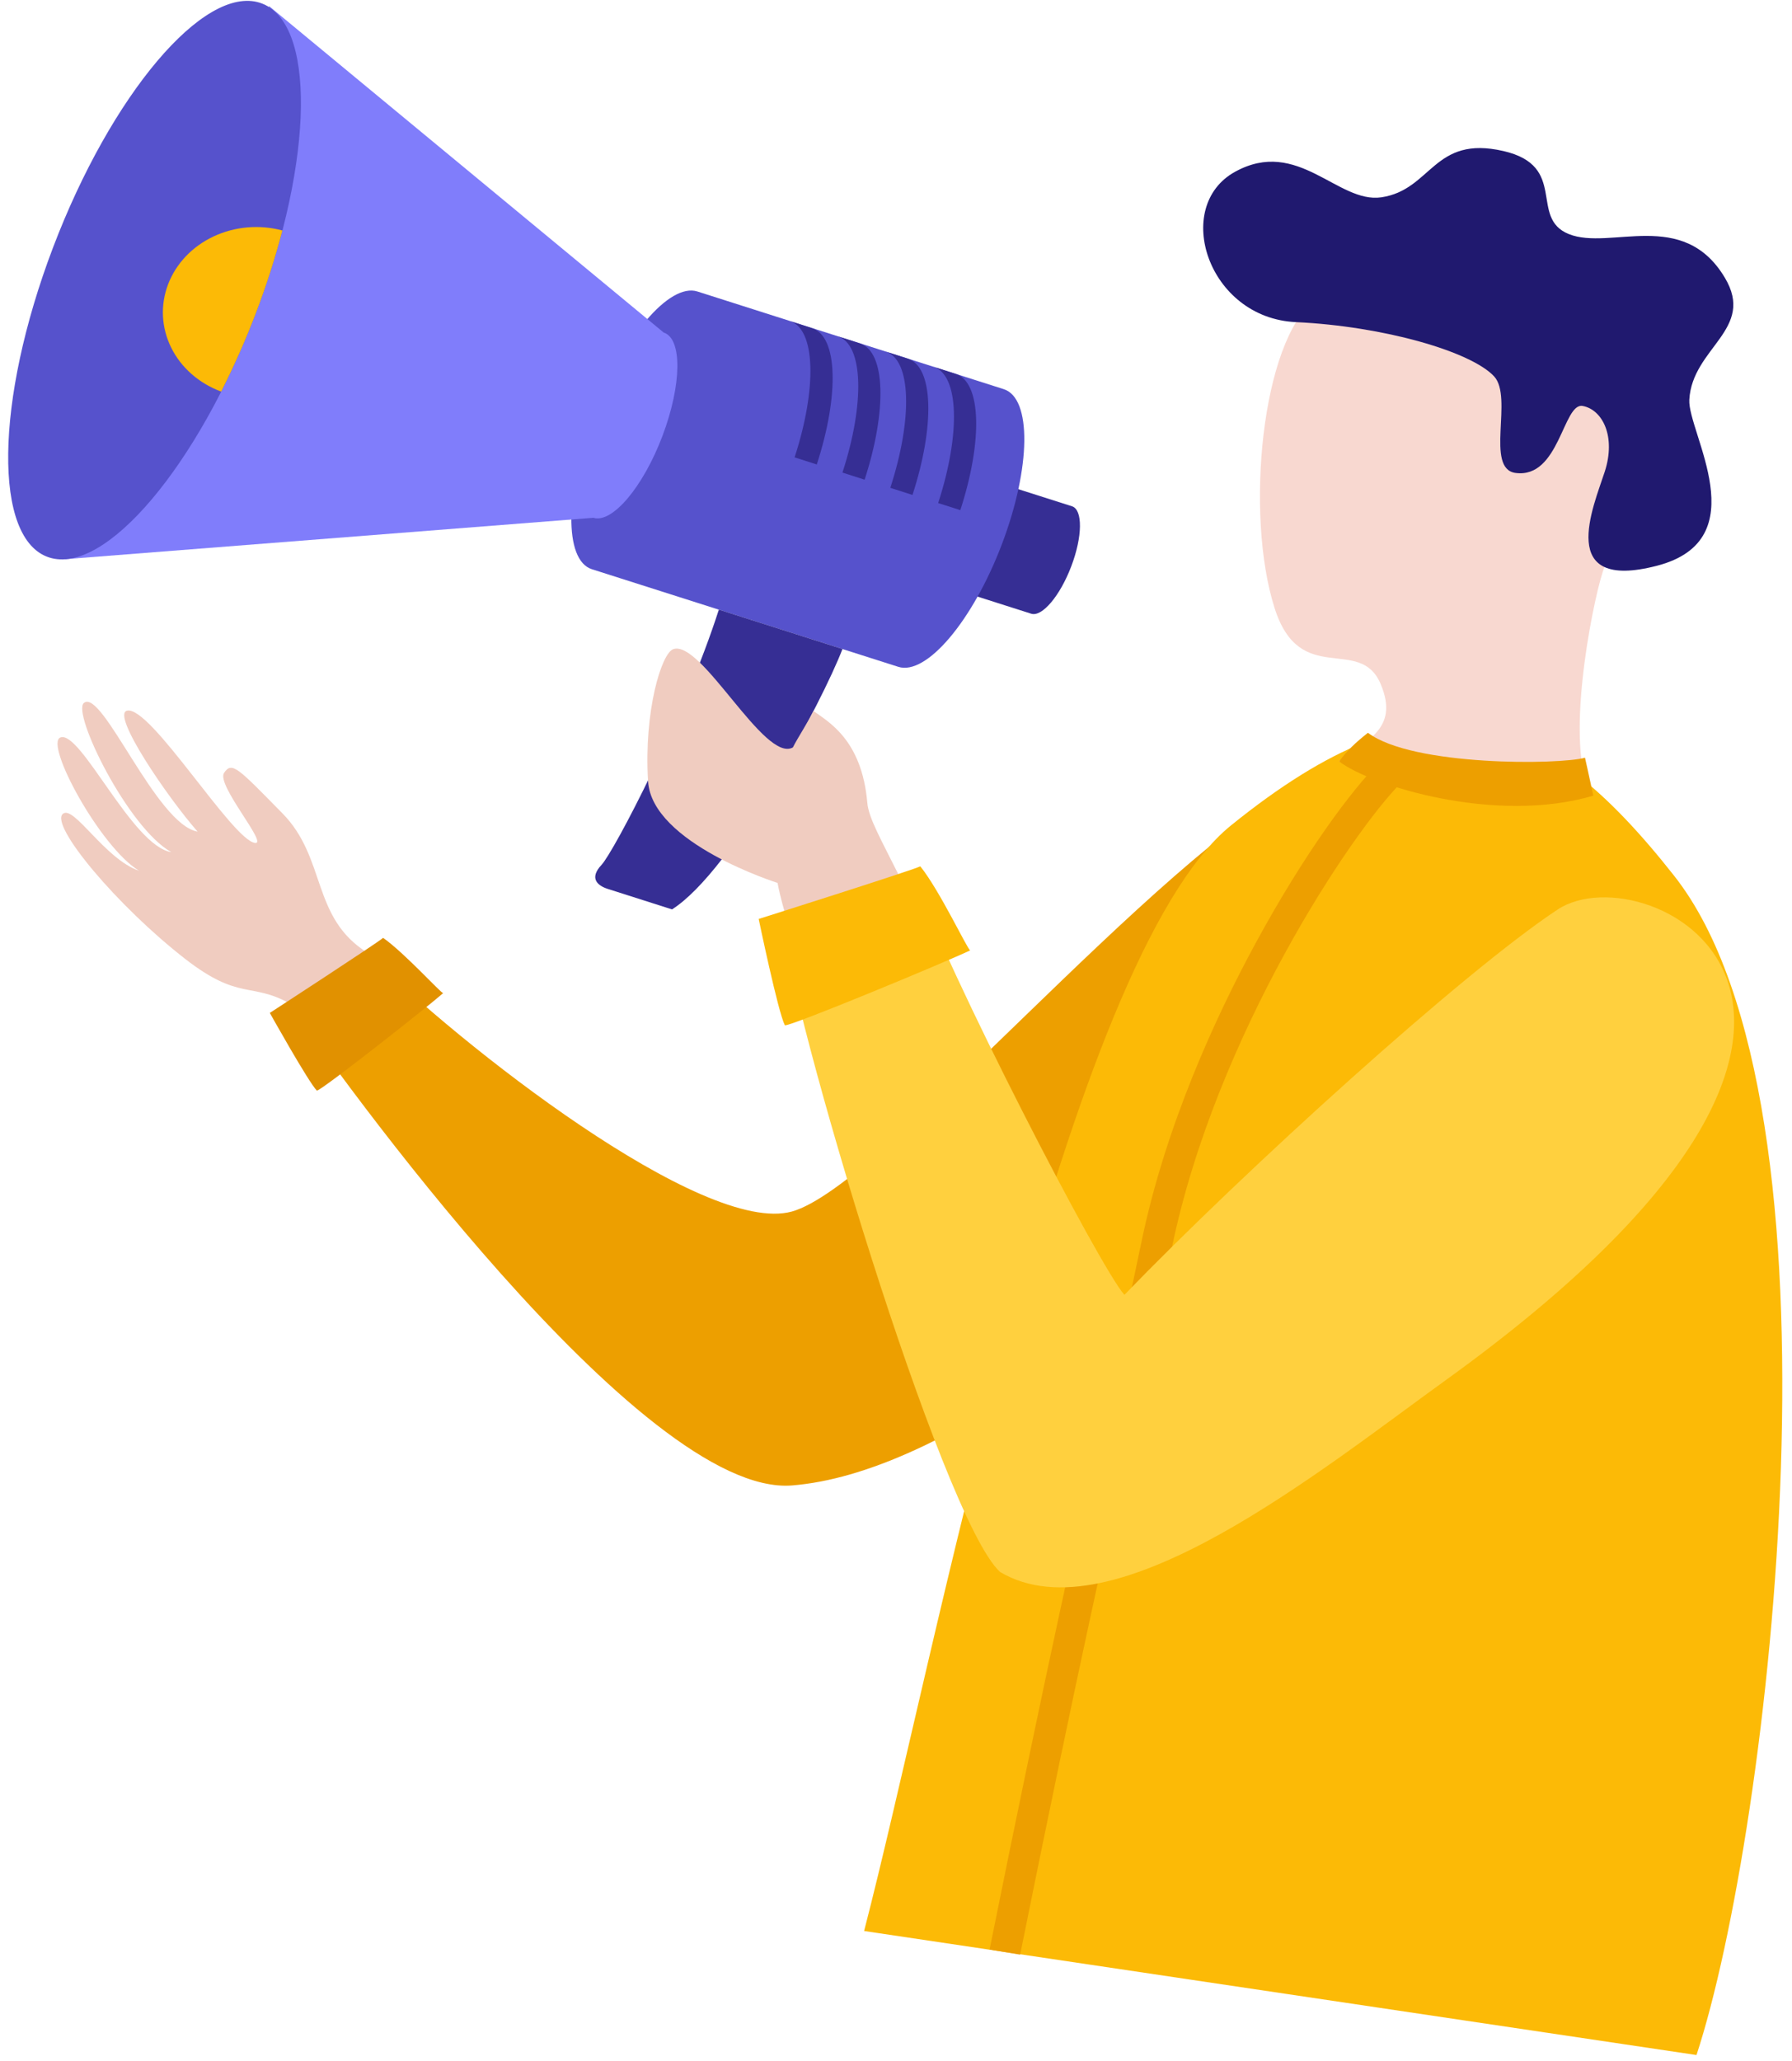 <svg width="147" height="169" viewBox="0 0 147 169" fill="none" xmlns="http://www.w3.org/2000/svg">
<g id="ilustration">
<g id="man">
<g id="Man">
<g id="handbh">
<path id="Vector" d="M107.203 63.869C94.597 70.346 72.347 97.299 64.953 99.341C57.675 101.35 37.631 85.606 30.147 78.127C27.298 80.517 23.773 82.306 23.773 82.306C27.349 87.627 52.618 122.805 64.98 121.798C77.342 120.79 91.899 108.017 102.909 100.943C113.919 93.87 107.203 63.869 107.203 63.869Z" fill="#ED9F00"/>
<path id="Vector_2" d="M30.147 78.123C25.519 75.238 26.809 70.386 23.161 66.681C19.513 62.976 19.032 62.403 18.378 63.375C17.724 64.347 22.009 69.241 20.928 69.118C19.069 68.908 12.35 57.838 10.425 58.27C9.097 58.563 13.691 65.314 16.209 68.188C12.809 67.605 8.385 56.405 6.883 57.638C5.876 58.464 10.495 67.885 14.05 69.869C10.863 69.396 6.613 59.841 4.958 60.468C3.617 60.971 8.23 69.484 11.407 71.397C8.604 70.45 6.05 65.975 5.158 66.73C4.062 67.661 9.605 74.287 15.201 78.634C19.625 82.073 20.609 80.519 23.771 82.284C27.48 80.907 30.147 78.123 30.147 78.123Z" fill="#F0CCC0"/>
<path id="Vector_3" d="M22.133 83.054C22.133 83.054 30.91 77.35 31.427 76.9C33.184 78.132 36.158 81.424 36.352 81.432C34.896 82.706 26.334 89.441 25.992 89.427C25.276 88.682 22.133 83.054 22.133 83.054Z" fill="#E19100"/>
</g>
<path id="Vector_4" d="M139.166 168.502L70.883 158.332C76.68 136.006 87.429 78.622 100.997 67.665C117.054 54.7 126.354 57.857 137.348 71.83C152.176 90.676 145.228 150.067 139.166 168.502Z" fill="#FCBA06"/>
<path id="Vector_5" d="M83.683 160.27C88.262 137.553 91.094 124.997 93.164 115.829C94.313 110.734 95.223 106.708 96.121 102.352C99.712 84.93 110.895 68.204 114.953 64.165L113.077 62.586C110.986 64.667 107.075 69.811 102.929 77.466C99.782 83.275 95.612 92.235 93.617 101.92C92.722 106.255 91.815 110.273 90.667 115.359C88.596 124.536 85.759 137.1 81.176 159.854L83.683 160.27Z" fill="#ED9F00"/>
<path id="Vector_6" d="M131.465 46.919C130.524 49.879 128.327 61.338 130.541 65.041C128.276 66.141 117.289 66.528 109.855 62.427C111.903 60.754 114.837 59.858 113.267 56.11C111.567 52.026 106.646 56.441 104.556 49.858C102.108 42.181 103.493 27.965 107.86 24.598C112.753 20.831 121.923 16.704 131.969 24.324C140.175 30.544 133.38 40.907 131.465 46.919Z" fill="#F8D8D0"/>
<path id="Vector_7" d="M124.32 38.779C121.794 38.437 124.157 32.575 122.561 30.858C120.672 28.828 113.527 26.751 106.298 26.412C99.07 26.074 96.15 16.933 101.312 14.086C106.473 11.239 109.747 16.708 113.316 16.179C117.47 15.56 117.566 11.052 123.334 12.386C128.672 13.617 125.395 17.863 128.691 19.193C132.091 20.564 138.061 17.034 141.488 22.766C144.038 27.017 138.807 28.503 138.577 32.778C138.433 35.448 144.189 44.252 135.915 46.391C127.641 48.531 130.695 41.586 131.638 38.68C132.581 35.775 131.447 33.589 129.832 33.287C128.217 32.986 127.932 39.264 124.32 38.779Z" fill="#20196F"/>
<path id="Vector_8" d="M130.019 62.128C127.979 62.711 115.877 62.849 112.214 60.086C111.206 60.877 110.427 61.613 109.855 62.435C112.405 64.403 122.689 67.62 130.701 65.24C130.44 64.001 130.019 62.128 130.019 62.128Z" fill="#ED9F00"/>
</g>
<g id="hand">
<path id="Vector_9" d="M87.939 41.513C88.829 41.797 88.804 43.998 87.879 46.431C86.955 48.864 85.483 50.605 84.59 50.321L79.54 48.712L82.888 39.904L87.939 41.513Z" fill="#362E94"/>
<path id="Vector_10" d="M57.206 23.9L82.34 31.91C84.645 32.644 84.577 38.328 82.187 44.622C79.796 50.915 75.991 55.41 73.688 54.676L48.552 46.673C46.249 45.938 46.317 40.255 48.707 33.96C51.097 27.665 54.901 23.172 57.206 23.9Z" fill="#5652CC"/>
<path id="Vector_11" d="M54.443 27.267C55.981 27.757 55.93 31.545 54.341 35.748C52.752 39.951 50.209 42.944 48.67 42.456L5.325 45.851L22.077 0.504L54.443 27.267Z" fill="#807DFB"/>
<path id="Vector_12" d="M21.014 25.624C25.786 13.064 25.924 1.703 21.322 0.228C16.72 -1.246 9.115 7.753 4.343 20.314C-0.429 32.876 -0.569 44.236 4.035 45.71C8.639 47.184 16.239 38.182 21.014 25.624Z" fill="#5652CC"/>
<path id="Vector_13" d="M23.166 18.899C22.573 21.17 21.854 23.413 21.014 25.618C20.178 27.824 19.22 29.99 18.146 32.108C16.325 31.435 14.857 30.147 14.046 28.51C13.234 26.873 13.141 25.014 13.787 23.316C14.432 21.619 15.765 20.213 17.512 19.391C19.258 18.569 21.282 18.392 23.166 18.899V18.899Z" fill="#FCBA06"/>
<path id="Vector_14" d="M76.959 41.247C78.799 35.596 78.689 30.745 76.574 30.072L78.394 30.656C80.519 31.329 80.618 36.179 78.776 41.829L76.959 41.247Z" fill="#362E94"/>
<path id="Vector_15" d="M73.033 39.999C74.873 34.347 74.765 29.497 72.65 28.824L74.467 29.408C76.593 30.081 76.692 34.931 74.852 40.583L73.033 39.999Z" fill="#362E94"/>
<path id="Vector_16" d="M69.106 38.749C70.948 33.109 70.838 28.247 68.723 27.574L70.543 28.158C72.657 28.831 72.767 33.681 70.925 39.333L69.106 38.749Z" fill="#362E94"/>
<path id="Vector_17" d="M65.182 37.501C67.022 31.849 66.914 26.999 64.799 26.326L66.616 26.91C68.742 27.582 68.844 32.435 67.001 38.085L65.182 37.501Z" fill="#362E94"/>
<path id="Vector_18" d="M69.108 53.215C67.529 57.369 60.131 71.393 55.127 74.565L49.862 72.888C48.978 72.606 48.328 71.998 49.345 70.913C50.363 69.827 56.157 58.732 58.968 49.986L69.108 53.215Z" fill="#362E94"/>
<path id="Vector_19" d="M63.785 72.395C63.785 72.395 53.476 69.155 53.162 64.067C52.809 58.309 54.26 53.565 55.229 53.227C57.539 52.424 62.723 62.595 65.041 61.284C65.466 60.44 66.303 59.188 66.728 58.295C67.961 59.197 70.695 60.65 71.146 65.818C71.358 68.336 75.338 73.06 79.16 85.172L73.085 90.684C65.466 82.17 63.785 72.395 63.785 72.395Z" fill="#F0CCC0"/>
<path id="Vector_20" d="M74.841 71.498C77.628 79.641 90.326 104.103 92.238 106.17C102.05 96.013 120.072 79.653 127.787 74.569C135.175 69.707 160.755 82.766 118.651 113.125C108.388 120.515 91.346 134.405 82.037 128.894C77.244 124.498 64.712 82.679 64.09 75.022L74.841 71.498Z" fill="#FFD03E"/>
<path id="Vector_21" d="M62.236 75.349C62.236 75.349 74.719 71.403 75.495 71.035C77.101 73.038 79.364 77.856 79.587 77.926C77.394 78.964 64.78 84.194 64.382 84.069C63.817 82.965 62.236 75.349 62.236 75.349Z" fill="#FCBA06"/>
</g>
</g>
</g>
</svg>
